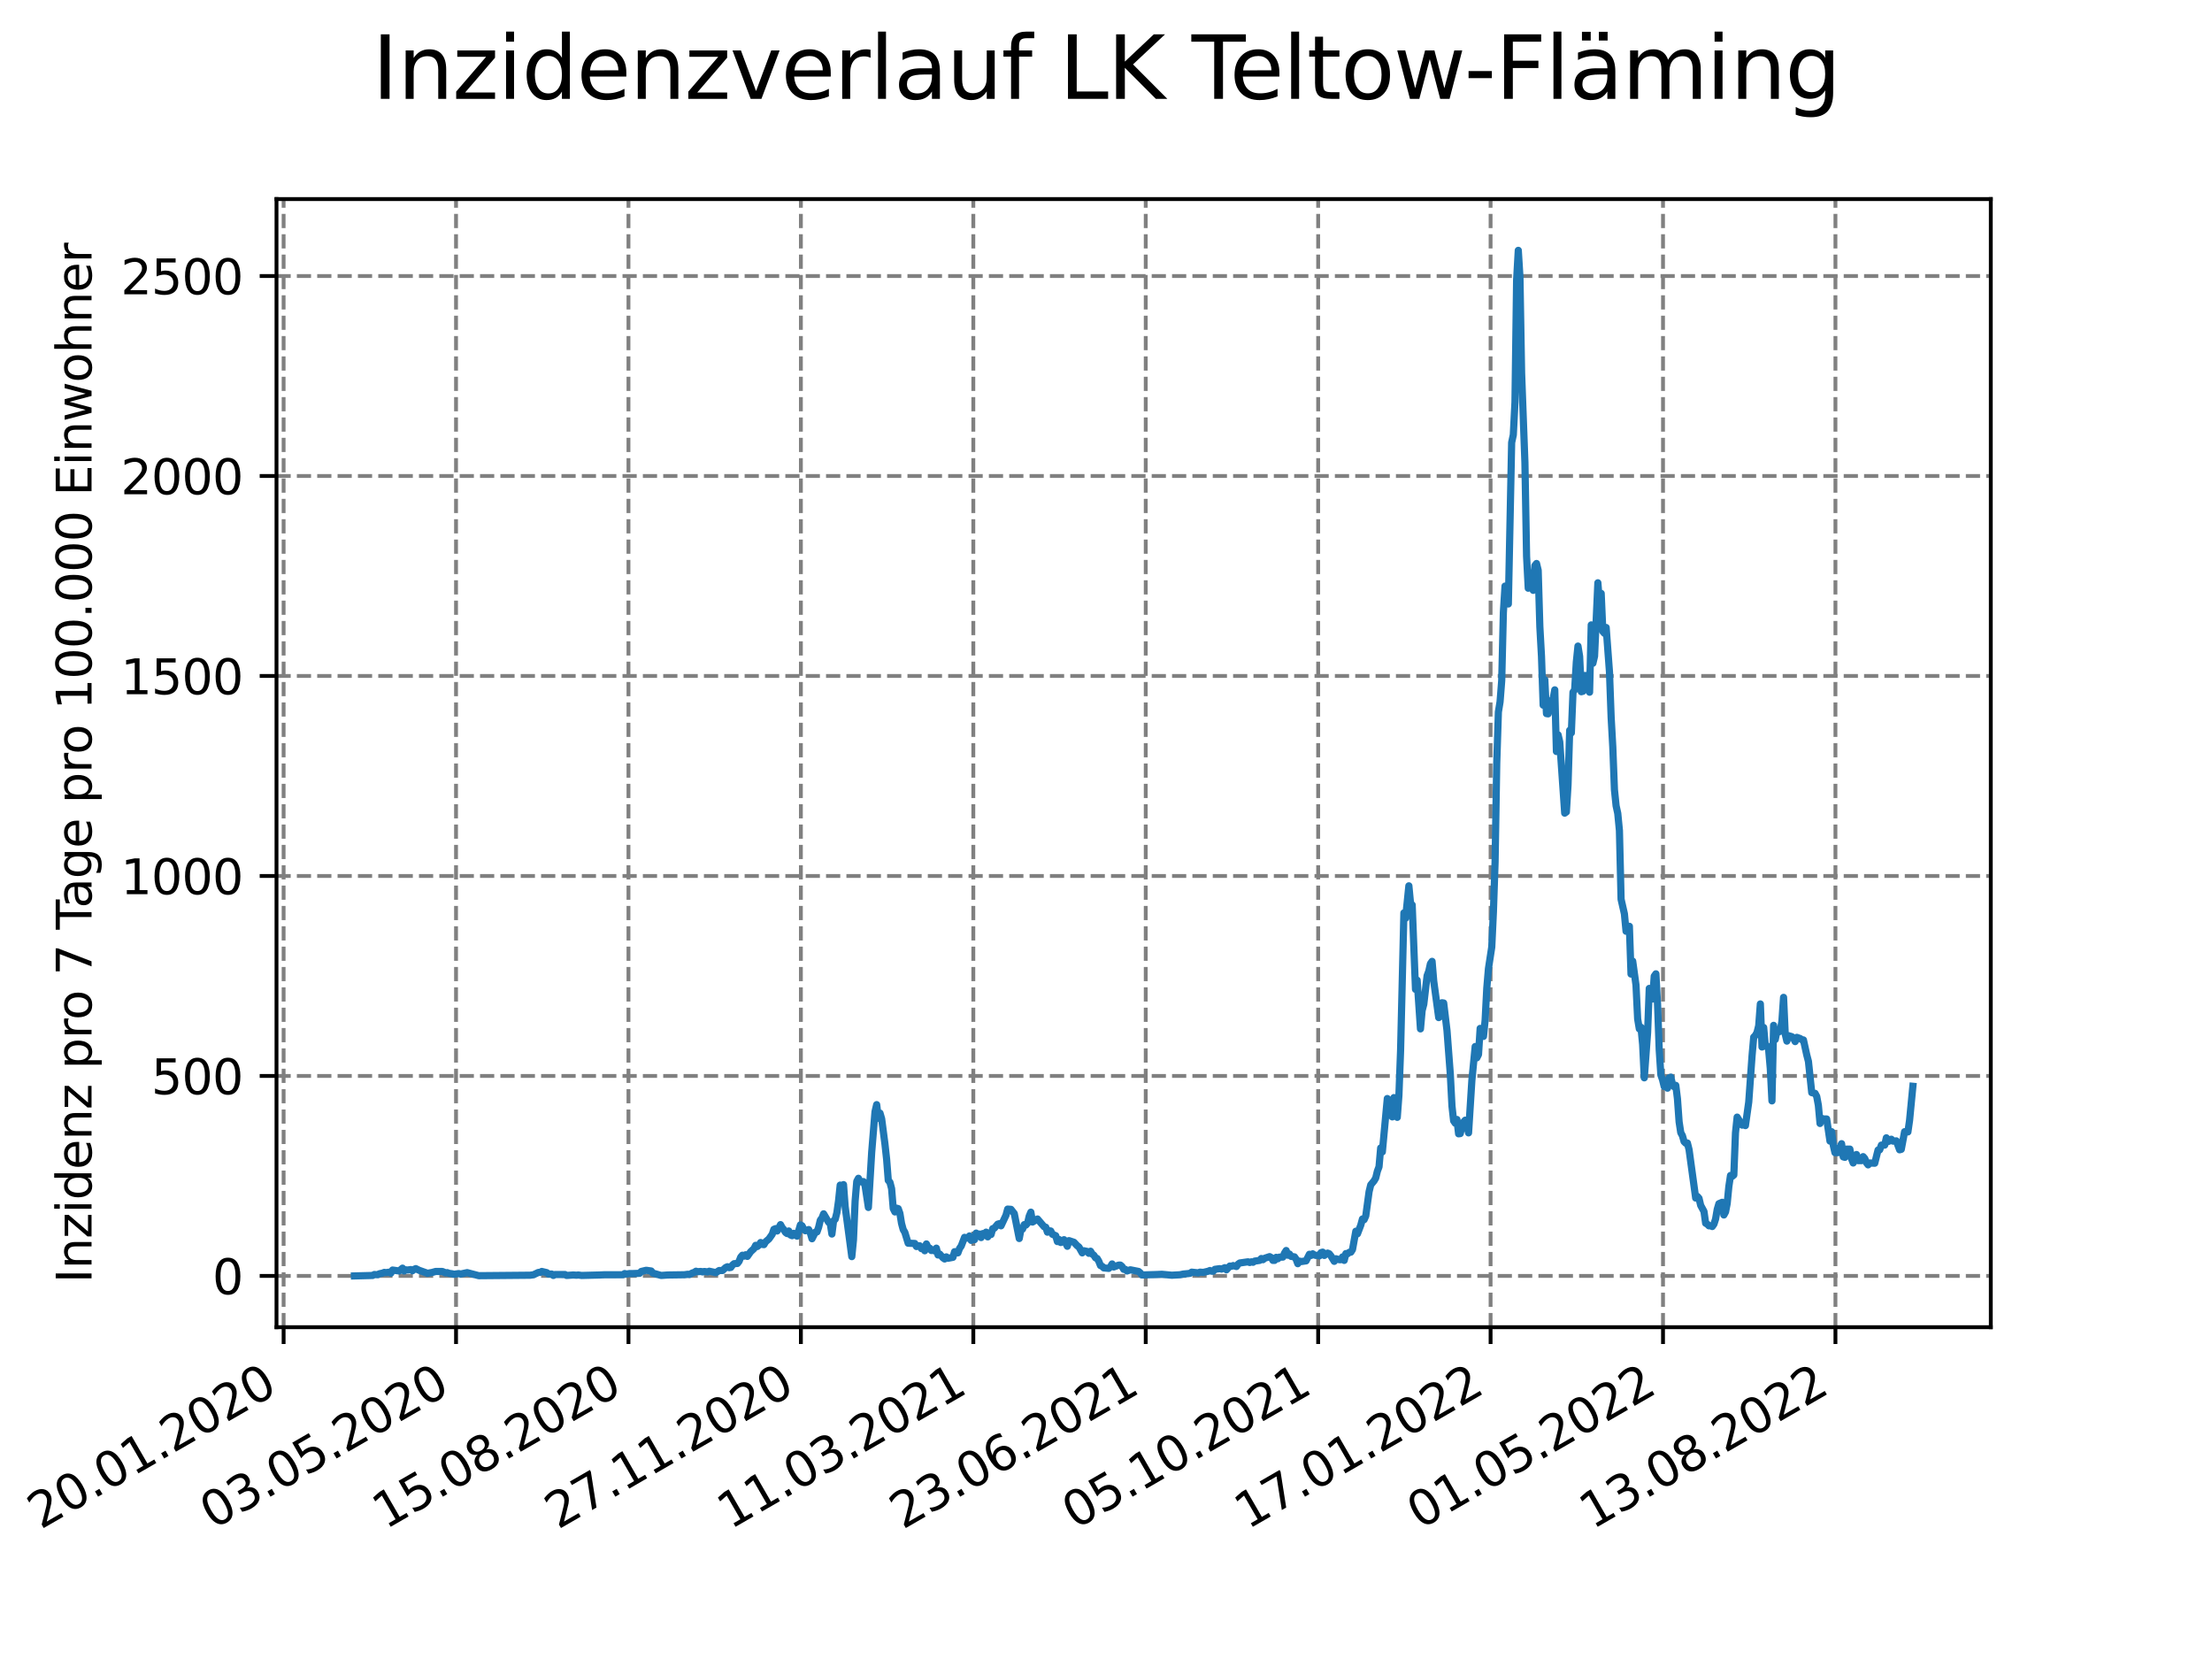 <?xml version="1.0" encoding="utf-8" standalone="no"?>
<!DOCTYPE svg PUBLIC "-//W3C//DTD SVG 1.1//EN"
  "http://www.w3.org/Graphics/SVG/1.1/DTD/svg11.dtd">
<svg xmlns:xlink="http://www.w3.org/1999/xlink" width="460.8pt" height="345.6pt" viewBox="0 0 460.8 345.6" xmlns="http://www.w3.org/2000/svg" version="1.1">
 <defs>
  <style type="text/css">*{stroke-linejoin: round; stroke-linecap: butt}</style>
 </defs>
 <g id="figure_1">
  <g id="patch_1">
   <path d="M 0 345.6 
L 460.8 345.6 
L 460.8 0 
L 0 0 
z
" style="fill: #ffffff"/>
  </g>
  <g id="axes_1">
   <g id="patch_2">
    <path d="M 57.6 276.48 
L 414.72 276.48 
L 414.72 41.472 
L 57.6 41.472 
z
" style="fill: #ffffff"/>
   </g>
   <g id="matplotlib.axis_1">
    <g id="xtick_1">
     <g id="line2d_1">
      <path d="M 59.082 276.48 
L 59.082 41.472 
" clip-path="url(#pf2ea7ae132)" style="fill: none; stroke-dasharray: 2.96,1.28; stroke-dashoffset: 0; stroke: #808080; stroke-width: 0.8"/>
     </g>
     <g id="line2d_2">
      <defs>
       <path id="m2975faef76" d="M 0 0 
L 0 3.5 
" style="stroke: #000000; stroke-width: 0.8"/>
      </defs>
      <g>
       <use xlink:href="#m2975faef76" x="59.082" y="276.48" style="stroke: #000000; stroke-width: 0.8"/>
      </g>
     </g>
     <g id="text_1">
      <!-- 20.01.2020 -->
      <g transform="translate(8.457 318.689) rotate(-30) scale(0.1 -0.1)">
       <defs>
        <path id="DejaVuSans-32" d="M 1228 531 
L 3431 531 
L 3431 0 
L 469 0 
L 469 531 
Q 828 903 1448 1529 
Q 2069 2156 2228 2338 
Q 2531 2678 2651 2914 
Q 2772 3150 2772 3378 
Q 2772 3750 2511 3984 
Q 2250 4219 1831 4219 
Q 1534 4219 1204 4116 
Q 875 4013 500 3803 
L 500 4441 
Q 881 4594 1212 4672 
Q 1544 4750 1819 4750 
Q 2544 4750 2975 4387 
Q 3406 4025 3406 3419 
Q 3406 3131 3298 2873 
Q 3191 2616 2906 2266 
Q 2828 2175 2409 1742 
Q 1991 1309 1228 531 
z
" transform="scale(0.016)"/>
        <path id="DejaVuSans-30" d="M 2034 4250 
Q 1547 4250 1301 3770 
Q 1056 3291 1056 2328 
Q 1056 1369 1301 889 
Q 1547 409 2034 409 
Q 2525 409 2770 889 
Q 3016 1369 3016 2328 
Q 3016 3291 2770 3770 
Q 2525 4250 2034 4250 
z
M 2034 4750 
Q 2819 4750 3233 4129 
Q 3647 3509 3647 2328 
Q 3647 1150 3233 529 
Q 2819 -91 2034 -91 
Q 1250 -91 836 529 
Q 422 1150 422 2328 
Q 422 3509 836 4129 
Q 1250 4750 2034 4750 
z
" transform="scale(0.016)"/>
        <path id="DejaVuSans-2e" d="M 684 794 
L 1344 794 
L 1344 0 
L 684 0 
L 684 794 
z
" transform="scale(0.016)"/>
        <path id="DejaVuSans-31" d="M 794 531 
L 1825 531 
L 1825 4091 
L 703 3866 
L 703 4441 
L 1819 4666 
L 2450 4666 
L 2450 531 
L 3481 531 
L 3481 0 
L 794 0 
L 794 531 
z
" transform="scale(0.016)"/>
       </defs>
       <use xlink:href="#DejaVuSans-32"/>
       <use xlink:href="#DejaVuSans-30" x="63.623"/>
       <use xlink:href="#DejaVuSans-2e" x="127.246"/>
       <use xlink:href="#DejaVuSans-30" x="159.033"/>
       <use xlink:href="#DejaVuSans-31" x="222.656"/>
       <use xlink:href="#DejaVuSans-2e" x="286.279"/>
       <use xlink:href="#DejaVuSans-32" x="318.066"/>
       <use xlink:href="#DejaVuSans-30" x="381.689"/>
       <use xlink:href="#DejaVuSans-32" x="445.312"/>
       <use xlink:href="#DejaVuSans-30" x="508.936"/>
      </g>
     </g>
    </g>
    <g id="xtick_2">
     <g id="line2d_3">
      <path d="M 95.001 276.48 
L 95.001 41.472 
" clip-path="url(#pf2ea7ae132)" style="fill: none; stroke-dasharray: 2.96,1.28; stroke-dashoffset: 0; stroke: #808080; stroke-width: 0.8"/>
     </g>
     <g id="line2d_4">
      <g>
       <use xlink:href="#m2975faef76" x="95.001" y="276.48" style="stroke: #000000; stroke-width: 0.8"/>
      </g>
     </g>
     <g id="text_2">
      <!-- 03.05.2020 -->
      <g transform="translate(44.376 318.689) rotate(-30) scale(0.1 -0.1)">
       <defs>
        <path id="DejaVuSans-33" d="M 2597 2516 
Q 3050 2419 3304 2112 
Q 3559 1806 3559 1356 
Q 3559 666 3084 287 
Q 2609 -91 1734 -91 
Q 1441 -91 1130 -33 
Q 819 25 488 141 
L 488 750 
Q 750 597 1062 519 
Q 1375 441 1716 441 
Q 2309 441 2620 675 
Q 2931 909 2931 1356 
Q 2931 1769 2642 2001 
Q 2353 2234 1838 2234 
L 1294 2234 
L 1294 2753 
L 1863 2753 
Q 2328 2753 2575 2939 
Q 2822 3125 2822 3475 
Q 2822 3834 2567 4026 
Q 2313 4219 1838 4219 
Q 1578 4219 1281 4162 
Q 984 4106 628 3988 
L 628 4550 
Q 988 4650 1302 4700 
Q 1616 4750 1894 4750 
Q 2613 4750 3031 4423 
Q 3450 4097 3450 3541 
Q 3450 3153 3228 2886 
Q 3006 2619 2597 2516 
z
" transform="scale(0.016)"/>
        <path id="DejaVuSans-35" d="M 691 4666 
L 3169 4666 
L 3169 4134 
L 1269 4134 
L 1269 2991 
Q 1406 3038 1543 3061 
Q 1681 3084 1819 3084 
Q 2600 3084 3056 2656 
Q 3513 2228 3513 1497 
Q 3513 744 3044 326 
Q 2575 -91 1722 -91 
Q 1428 -91 1123 -41 
Q 819 9 494 109 
L 494 744 
Q 775 591 1075 516 
Q 1375 441 1709 441 
Q 2250 441 2565 725 
Q 2881 1009 2881 1497 
Q 2881 1984 2565 2268 
Q 2250 2553 1709 2553 
Q 1456 2553 1204 2497 
Q 953 2441 691 2322 
L 691 4666 
z
" transform="scale(0.016)"/>
       </defs>
       <use xlink:href="#DejaVuSans-30"/>
       <use xlink:href="#DejaVuSans-33" x="63.623"/>
       <use xlink:href="#DejaVuSans-2e" x="127.246"/>
       <use xlink:href="#DejaVuSans-30" x="159.033"/>
       <use xlink:href="#DejaVuSans-35" x="222.656"/>
       <use xlink:href="#DejaVuSans-2e" x="286.279"/>
       <use xlink:href="#DejaVuSans-32" x="318.066"/>
       <use xlink:href="#DejaVuSans-30" x="381.689"/>
       <use xlink:href="#DejaVuSans-32" x="445.312"/>
       <use xlink:href="#DejaVuSans-30" x="508.936"/>
      </g>
     </g>
    </g>
    <g id="xtick_3">
     <g id="line2d_5">
      <path d="M 130.921 276.48 
L 130.921 41.472 
" clip-path="url(#pf2ea7ae132)" style="fill: none; stroke-dasharray: 2.96,1.28; stroke-dashoffset: 0; stroke: #808080; stroke-width: 0.8"/>
     </g>
     <g id="line2d_6">
      <g>
       <use xlink:href="#m2975faef76" x="130.921" y="276.48" style="stroke: #000000; stroke-width: 0.8"/>
      </g>
     </g>
     <g id="text_3">
      <!-- 15.08.2020 -->
      <g transform="translate(80.295 318.689) rotate(-30) scale(0.1 -0.1)">
       <defs>
        <path id="DejaVuSans-38" d="M 2034 2216 
Q 1584 2216 1326 1975 
Q 1069 1734 1069 1313 
Q 1069 891 1326 650 
Q 1584 409 2034 409 
Q 2484 409 2743 651 
Q 3003 894 3003 1313 
Q 3003 1734 2745 1975 
Q 2488 2216 2034 2216 
z
M 1403 2484 
Q 997 2584 770 2862 
Q 544 3141 544 3541 
Q 544 4100 942 4425 
Q 1341 4750 2034 4750 
Q 2731 4750 3128 4425 
Q 3525 4100 3525 3541 
Q 3525 3141 3298 2862 
Q 3072 2584 2669 2484 
Q 3125 2378 3379 2068 
Q 3634 1759 3634 1313 
Q 3634 634 3220 271 
Q 2806 -91 2034 -91 
Q 1263 -91 848 271 
Q 434 634 434 1313 
Q 434 1759 690 2068 
Q 947 2378 1403 2484 
z
M 1172 3481 
Q 1172 3119 1398 2916 
Q 1625 2713 2034 2713 
Q 2441 2713 2670 2916 
Q 2900 3119 2900 3481 
Q 2900 3844 2670 4047 
Q 2441 4250 2034 4250 
Q 1625 4250 1398 4047 
Q 1172 3844 1172 3481 
z
" transform="scale(0.016)"/>
       </defs>
       <use xlink:href="#DejaVuSans-31"/>
       <use xlink:href="#DejaVuSans-35" x="63.623"/>
       <use xlink:href="#DejaVuSans-2e" x="127.246"/>
       <use xlink:href="#DejaVuSans-30" x="159.033"/>
       <use xlink:href="#DejaVuSans-38" x="222.656"/>
       <use xlink:href="#DejaVuSans-2e" x="286.279"/>
       <use xlink:href="#DejaVuSans-32" x="318.066"/>
       <use xlink:href="#DejaVuSans-30" x="381.689"/>
       <use xlink:href="#DejaVuSans-32" x="445.312"/>
       <use xlink:href="#DejaVuSans-30" x="508.936"/>
      </g>
     </g>
    </g>
    <g id="xtick_4">
     <g id="line2d_7">
      <path d="M 166.84 276.48 
L 166.84 41.472 
" clip-path="url(#pf2ea7ae132)" style="fill: none; stroke-dasharray: 2.96,1.28; stroke-dashoffset: 0; stroke: #808080; stroke-width: 0.8"/>
     </g>
     <g id="line2d_8">
      <g>
       <use xlink:href="#m2975faef76" x="166.84" y="276.48" style="stroke: #000000; stroke-width: 0.8"/>
      </g>
     </g>
     <g id="text_4">
      <!-- 27.11.2020 -->
      <g transform="translate(116.215 318.689) rotate(-30) scale(0.1 -0.1)">
       <defs>
        <path id="DejaVuSans-37" d="M 525 4666 
L 3525 4666 
L 3525 4397 
L 1831 0 
L 1172 0 
L 2766 4134 
L 525 4134 
L 525 4666 
z
" transform="scale(0.016)"/>
       </defs>
       <use xlink:href="#DejaVuSans-32"/>
       <use xlink:href="#DejaVuSans-37" x="63.623"/>
       <use xlink:href="#DejaVuSans-2e" x="127.246"/>
       <use xlink:href="#DejaVuSans-31" x="159.033"/>
       <use xlink:href="#DejaVuSans-31" x="222.656"/>
       <use xlink:href="#DejaVuSans-2e" x="286.279"/>
       <use xlink:href="#DejaVuSans-32" x="318.066"/>
       <use xlink:href="#DejaVuSans-30" x="381.689"/>
       <use xlink:href="#DejaVuSans-32" x="445.312"/>
       <use xlink:href="#DejaVuSans-30" x="508.936"/>
      </g>
     </g>
    </g>
    <g id="xtick_5">
     <g id="line2d_9">
      <path d="M 202.759 276.48 
L 202.759 41.472 
" clip-path="url(#pf2ea7ae132)" style="fill: none; stroke-dasharray: 2.96,1.28; stroke-dashoffset: 0; stroke: #808080; stroke-width: 0.8"/>
     </g>
     <g id="line2d_10">
      <g>
       <use xlink:href="#m2975faef76" x="202.759" y="276.48" style="stroke: #000000; stroke-width: 0.8"/>
      </g>
     </g>
     <g id="text_5">
      <!-- 11.03.2021 -->
      <g transform="translate(152.134 318.689) rotate(-30) scale(0.1 -0.1)">
       <use xlink:href="#DejaVuSans-31"/>
       <use xlink:href="#DejaVuSans-31" x="63.623"/>
       <use xlink:href="#DejaVuSans-2e" x="127.246"/>
       <use xlink:href="#DejaVuSans-30" x="159.033"/>
       <use xlink:href="#DejaVuSans-33" x="222.656"/>
       <use xlink:href="#DejaVuSans-2e" x="286.279"/>
       <use xlink:href="#DejaVuSans-32" x="318.066"/>
       <use xlink:href="#DejaVuSans-30" x="381.689"/>
       <use xlink:href="#DejaVuSans-32" x="445.312"/>
       <use xlink:href="#DejaVuSans-31" x="508.936"/>
      </g>
     </g>
    </g>
    <g id="xtick_6">
     <g id="line2d_11">
      <path d="M 238.678 276.48 
L 238.678 41.472 
" clip-path="url(#pf2ea7ae132)" style="fill: none; stroke-dasharray: 2.96,1.28; stroke-dashoffset: 0; stroke: #808080; stroke-width: 0.8"/>
     </g>
     <g id="line2d_12">
      <g>
       <use xlink:href="#m2975faef76" x="238.678" y="276.48" style="stroke: #000000; stroke-width: 0.8"/>
      </g>
     </g>
     <g id="text_6">
      <!-- 23.06.2021 -->
      <g transform="translate(188.053 318.689) rotate(-30) scale(0.1 -0.1)">
       <defs>
        <path id="DejaVuSans-36" d="M 2113 2584 
Q 1688 2584 1439 2293 
Q 1191 2003 1191 1497 
Q 1191 994 1439 701 
Q 1688 409 2113 409 
Q 2538 409 2786 701 
Q 3034 994 3034 1497 
Q 3034 2003 2786 2293 
Q 2538 2584 2113 2584 
z
M 3366 4563 
L 3366 3988 
Q 3128 4100 2886 4159 
Q 2644 4219 2406 4219 
Q 1781 4219 1451 3797 
Q 1122 3375 1075 2522 
Q 1259 2794 1537 2939 
Q 1816 3084 2150 3084 
Q 2853 3084 3261 2657 
Q 3669 2231 3669 1497 
Q 3669 778 3244 343 
Q 2819 -91 2113 -91 
Q 1303 -91 875 529 
Q 447 1150 447 2328 
Q 447 3434 972 4092 
Q 1497 4750 2381 4750 
Q 2619 4750 2861 4703 
Q 3103 4656 3366 4563 
z
" transform="scale(0.016)"/>
       </defs>
       <use xlink:href="#DejaVuSans-32"/>
       <use xlink:href="#DejaVuSans-33" x="63.623"/>
       <use xlink:href="#DejaVuSans-2e" x="127.246"/>
       <use xlink:href="#DejaVuSans-30" x="159.033"/>
       <use xlink:href="#DejaVuSans-36" x="222.656"/>
       <use xlink:href="#DejaVuSans-2e" x="286.279"/>
       <use xlink:href="#DejaVuSans-32" x="318.066"/>
       <use xlink:href="#DejaVuSans-30" x="381.689"/>
       <use xlink:href="#DejaVuSans-32" x="445.312"/>
       <use xlink:href="#DejaVuSans-31" x="508.936"/>
      </g>
     </g>
    </g>
    <g id="xtick_7">
     <g id="line2d_13">
      <path d="M 274.598 276.48 
L 274.598 41.472 
" clip-path="url(#pf2ea7ae132)" style="fill: none; stroke-dasharray: 2.96,1.28; stroke-dashoffset: 0; stroke: #808080; stroke-width: 0.8"/>
     </g>
     <g id="line2d_14">
      <g>
       <use xlink:href="#m2975faef76" x="274.598" y="276.48" style="stroke: #000000; stroke-width: 0.8"/>
      </g>
     </g>
     <g id="text_7">
      <!-- 05.10.2021 -->
      <g transform="translate(223.972 318.689) rotate(-30) scale(0.1 -0.1)">
       <use xlink:href="#DejaVuSans-30"/>
       <use xlink:href="#DejaVuSans-35" x="63.623"/>
       <use xlink:href="#DejaVuSans-2e" x="127.246"/>
       <use xlink:href="#DejaVuSans-31" x="159.033"/>
       <use xlink:href="#DejaVuSans-30" x="222.656"/>
       <use xlink:href="#DejaVuSans-2e" x="286.279"/>
       <use xlink:href="#DejaVuSans-32" x="318.066"/>
       <use xlink:href="#DejaVuSans-30" x="381.689"/>
       <use xlink:href="#DejaVuSans-32" x="445.312"/>
       <use xlink:href="#DejaVuSans-31" x="508.936"/>
      </g>
     </g>
    </g>
    <g id="xtick_8">
     <g id="line2d_15">
      <path d="M 310.517 276.48 
L 310.517 41.472 
" clip-path="url(#pf2ea7ae132)" style="fill: none; stroke-dasharray: 2.96,1.28; stroke-dashoffset: 0; stroke: #808080; stroke-width: 0.8"/>
     </g>
     <g id="line2d_16">
      <g>
       <use xlink:href="#m2975faef76" x="310.517" y="276.48" style="stroke: #000000; stroke-width: 0.8"/>
      </g>
     </g>
     <g id="text_8">
      <!-- 17.01.2022 -->
      <g transform="translate(259.892 318.689) rotate(-30) scale(0.1 -0.1)">
       <use xlink:href="#DejaVuSans-31"/>
       <use xlink:href="#DejaVuSans-37" x="63.623"/>
       <use xlink:href="#DejaVuSans-2e" x="127.246"/>
       <use xlink:href="#DejaVuSans-30" x="159.033"/>
       <use xlink:href="#DejaVuSans-31" x="222.656"/>
       <use xlink:href="#DejaVuSans-2e" x="286.279"/>
       <use xlink:href="#DejaVuSans-32" x="318.066"/>
       <use xlink:href="#DejaVuSans-30" x="381.689"/>
       <use xlink:href="#DejaVuSans-32" x="445.312"/>
       <use xlink:href="#DejaVuSans-32" x="508.936"/>
      </g>
     </g>
    </g>
    <g id="xtick_9">
     <g id="line2d_17">
      <path d="M 346.436 276.48 
L 346.436 41.472 
" clip-path="url(#pf2ea7ae132)" style="fill: none; stroke-dasharray: 2.96,1.28; stroke-dashoffset: 0; stroke: #808080; stroke-width: 0.8"/>
     </g>
     <g id="line2d_18">
      <g>
       <use xlink:href="#m2975faef76" x="346.436" y="276.48" style="stroke: #000000; stroke-width: 0.8"/>
      </g>
     </g>
     <g id="text_9">
      <!-- 01.05.2022 -->
      <g transform="translate(295.811 318.689) rotate(-30) scale(0.1 -0.1)">
       <use xlink:href="#DejaVuSans-30"/>
       <use xlink:href="#DejaVuSans-31" x="63.623"/>
       <use xlink:href="#DejaVuSans-2e" x="127.246"/>
       <use xlink:href="#DejaVuSans-30" x="159.033"/>
       <use xlink:href="#DejaVuSans-35" x="222.656"/>
       <use xlink:href="#DejaVuSans-2e" x="286.279"/>
       <use xlink:href="#DejaVuSans-32" x="318.066"/>
       <use xlink:href="#DejaVuSans-30" x="381.689"/>
       <use xlink:href="#DejaVuSans-32" x="445.312"/>
       <use xlink:href="#DejaVuSans-32" x="508.936"/>
      </g>
     </g>
    </g>
    <g id="xtick_10">
     <g id="line2d_19">
      <path d="M 382.355 276.48 
L 382.355 41.472 
" clip-path="url(#pf2ea7ae132)" style="fill: none; stroke-dasharray: 2.96,1.28; stroke-dashoffset: 0; stroke: #808080; stroke-width: 0.8"/>
     </g>
     <g id="line2d_20">
      <g>
       <use xlink:href="#m2975faef76" x="382.355" y="276.48" style="stroke: #000000; stroke-width: 0.8"/>
      </g>
     </g>
     <g id="text_10">
      <!-- 13.08.2022 -->
      <g transform="translate(331.73 318.689) rotate(-30) scale(0.1 -0.1)">
       <use xlink:href="#DejaVuSans-31"/>
       <use xlink:href="#DejaVuSans-33" x="63.623"/>
       <use xlink:href="#DejaVuSans-2e" x="127.246"/>
       <use xlink:href="#DejaVuSans-30" x="159.033"/>
       <use xlink:href="#DejaVuSans-38" x="222.656"/>
       <use xlink:href="#DejaVuSans-2e" x="286.279"/>
       <use xlink:href="#DejaVuSans-32" x="318.066"/>
       <use xlink:href="#DejaVuSans-30" x="381.689"/>
       <use xlink:href="#DejaVuSans-32" x="445.312"/>
       <use xlink:href="#DejaVuSans-32" x="508.936"/>
      </g>
     </g>
    </g>
   </g>
   <g id="matplotlib.axis_2">
    <g id="ytick_1">
     <g id="line2d_21">
      <path d="M 57.6 265.798 
L 414.72 265.798 
" clip-path="url(#pf2ea7ae132)" style="fill: none; stroke-dasharray: 2.96,1.28; stroke-dashoffset: 0; stroke: #808080; stroke-width: 0.8"/>
     </g>
     <g id="line2d_22">
      <defs>
       <path id="mde3969f0e0" d="M 0 0 
L -3.5 0 
" style="stroke: #000000; stroke-width: 0.8"/>
      </defs>
      <g>
       <use xlink:href="#mde3969f0e0" x="57.6" y="265.798" style="stroke: #000000; stroke-width: 0.8"/>
      </g>
     </g>
     <g id="text_11">
      <!-- 0 -->
      <g transform="translate(44.237 269.597) scale(0.1 -0.1)">
       <use xlink:href="#DejaVuSans-30"/>
      </g>
     </g>
    </g>
    <g id="ytick_2">
     <g id="line2d_23">
      <path d="M 57.6 224.138 
L 414.72 224.138 
" clip-path="url(#pf2ea7ae132)" style="fill: none; stroke-dasharray: 2.96,1.28; stroke-dashoffset: 0; stroke: #808080; stroke-width: 0.8"/>
     </g>
     <g id="line2d_24">
      <g>
       <use xlink:href="#mde3969f0e0" x="57.6" y="224.138" style="stroke: #000000; stroke-width: 0.8"/>
      </g>
     </g>
     <g id="text_12">
      <!-- 500 -->
      <g transform="translate(31.512 227.938) scale(0.1 -0.1)">
       <use xlink:href="#DejaVuSans-35"/>
       <use xlink:href="#DejaVuSans-30" x="63.623"/>
       <use xlink:href="#DejaVuSans-30" x="127.246"/>
      </g>
     </g>
    </g>
    <g id="ytick_3">
     <g id="line2d_25">
      <path d="M 57.6 182.479 
L 414.72 182.479 
" clip-path="url(#pf2ea7ae132)" style="fill: none; stroke-dasharray: 2.96,1.28; stroke-dashoffset: 0; stroke: #808080; stroke-width: 0.8"/>
     </g>
     <g id="line2d_26">
      <g>
       <use xlink:href="#mde3969f0e0" x="57.6" y="182.479" style="stroke: #000000; stroke-width: 0.8"/>
      </g>
     </g>
     <g id="text_13">
      <!-- 1000 -->
      <g transform="translate(25.15 186.278) scale(0.1 -0.1)">
       <use xlink:href="#DejaVuSans-31"/>
       <use xlink:href="#DejaVuSans-30" x="63.623"/>
       <use xlink:href="#DejaVuSans-30" x="127.246"/>
       <use xlink:href="#DejaVuSans-30" x="190.869"/>
      </g>
     </g>
    </g>
    <g id="ytick_4">
     <g id="line2d_27">
      <path d="M 57.6 140.819 
L 414.72 140.819 
" clip-path="url(#pf2ea7ae132)" style="fill: none; stroke-dasharray: 2.96,1.28; stroke-dashoffset: 0; stroke: #808080; stroke-width: 0.8"/>
     </g>
     <g id="line2d_28">
      <g>
       <use xlink:href="#mde3969f0e0" x="57.6" y="140.819" style="stroke: #000000; stroke-width: 0.8"/>
      </g>
     </g>
     <g id="text_14">
      <!-- 1500 -->
      <g transform="translate(25.15 144.618) scale(0.1 -0.1)">
       <use xlink:href="#DejaVuSans-31"/>
       <use xlink:href="#DejaVuSans-35" x="63.623"/>
       <use xlink:href="#DejaVuSans-30" x="127.246"/>
       <use xlink:href="#DejaVuSans-30" x="190.869"/>
      </g>
     </g>
    </g>
    <g id="ytick_5">
     <g id="line2d_29">
      <path d="M 57.6 99.16 
L 414.72 99.16 
" clip-path="url(#pf2ea7ae132)" style="fill: none; stroke-dasharray: 2.96,1.28; stroke-dashoffset: 0; stroke: #808080; stroke-width: 0.8"/>
     </g>
     <g id="line2d_30">
      <g>
       <use xlink:href="#mde3969f0e0" x="57.6" y="99.16" style="stroke: #000000; stroke-width: 0.8"/>
      </g>
     </g>
     <g id="text_15">
      <!-- 2000 -->
      <g transform="translate(25.15 102.959) scale(0.1 -0.1)">
       <use xlink:href="#DejaVuSans-32"/>
       <use xlink:href="#DejaVuSans-30" x="63.623"/>
       <use xlink:href="#DejaVuSans-30" x="127.246"/>
       <use xlink:href="#DejaVuSans-30" x="190.869"/>
      </g>
     </g>
    </g>
    <g id="ytick_6">
     <g id="line2d_31">
      <path d="M 57.6 57.5 
L 414.72 57.5 
" clip-path="url(#pf2ea7ae132)" style="fill: none; stroke-dasharray: 2.96,1.28; stroke-dashoffset: 0; stroke: #808080; stroke-width: 0.8"/>
     </g>
     <g id="line2d_32">
      <g>
       <use xlink:href="#mde3969f0e0" x="57.6" y="57.5" style="stroke: #000000; stroke-width: 0.8"/>
      </g>
     </g>
     <g id="text_16">
      <!-- 2500 -->
      <g transform="translate(25.15 61.299) scale(0.1 -0.1)">
       <use xlink:href="#DejaVuSans-32"/>
       <use xlink:href="#DejaVuSans-35" x="63.623"/>
       <use xlink:href="#DejaVuSans-30" x="127.246"/>
       <use xlink:href="#DejaVuSans-30" x="190.869"/>
      </g>
     </g>
    </g>
    <g id="text_17">
     <!-- Inzidenz pro 7 Tage pro 100.000 Einwohner -->
     <g transform="translate(19.07 267.301) rotate(-90) scale(0.1 -0.1)">
      <defs>
       <path id="DejaVuSans-49" d="M 628 4666 
L 1259 4666 
L 1259 0 
L 628 0 
L 628 4666 
z
" transform="scale(0.016)"/>
       <path id="DejaVuSans-6e" d="M 3513 2113 
L 3513 0 
L 2938 0 
L 2938 2094 
Q 2938 2591 2744 2837 
Q 2550 3084 2163 3084 
Q 1697 3084 1428 2787 
Q 1159 2491 1159 1978 
L 1159 0 
L 581 0 
L 581 3500 
L 1159 3500 
L 1159 2956 
Q 1366 3272 1645 3428 
Q 1925 3584 2291 3584 
Q 2894 3584 3203 3211 
Q 3513 2838 3513 2113 
z
" transform="scale(0.016)"/>
       <path id="DejaVuSans-7a" d="M 353 3500 
L 3084 3500 
L 3084 2975 
L 922 459 
L 3084 459 
L 3084 0 
L 275 0 
L 275 525 
L 2438 3041 
L 353 3041 
L 353 3500 
z
" transform="scale(0.016)"/>
       <path id="DejaVuSans-69" d="M 603 3500 
L 1178 3500 
L 1178 0 
L 603 0 
L 603 3500 
z
M 603 4863 
L 1178 4863 
L 1178 4134 
L 603 4134 
L 603 4863 
z
" transform="scale(0.016)"/>
       <path id="DejaVuSans-64" d="M 2906 2969 
L 2906 4863 
L 3481 4863 
L 3481 0 
L 2906 0 
L 2906 525 
Q 2725 213 2448 61 
Q 2172 -91 1784 -91 
Q 1150 -91 751 415 
Q 353 922 353 1747 
Q 353 2572 751 3078 
Q 1150 3584 1784 3584 
Q 2172 3584 2448 3432 
Q 2725 3281 2906 2969 
z
M 947 1747 
Q 947 1113 1208 752 
Q 1469 391 1925 391 
Q 2381 391 2643 752 
Q 2906 1113 2906 1747 
Q 2906 2381 2643 2742 
Q 2381 3103 1925 3103 
Q 1469 3103 1208 2742 
Q 947 2381 947 1747 
z
" transform="scale(0.016)"/>
       <path id="DejaVuSans-65" d="M 3597 1894 
L 3597 1613 
L 953 1613 
Q 991 1019 1311 708 
Q 1631 397 2203 397 
Q 2534 397 2845 478 
Q 3156 559 3463 722 
L 3463 178 
Q 3153 47 2828 -22 
Q 2503 -91 2169 -91 
Q 1331 -91 842 396 
Q 353 884 353 1716 
Q 353 2575 817 3079 
Q 1281 3584 2069 3584 
Q 2775 3584 3186 3129 
Q 3597 2675 3597 1894 
z
M 3022 2063 
Q 3016 2534 2758 2815 
Q 2500 3097 2075 3097 
Q 1594 3097 1305 2825 
Q 1016 2553 972 2059 
L 3022 2063 
z
" transform="scale(0.016)"/>
       <path id="DejaVuSans-20" transform="scale(0.016)"/>
       <path id="DejaVuSans-70" d="M 1159 525 
L 1159 -1331 
L 581 -1331 
L 581 3500 
L 1159 3500 
L 1159 2969 
Q 1341 3281 1617 3432 
Q 1894 3584 2278 3584 
Q 2916 3584 3314 3078 
Q 3713 2572 3713 1747 
Q 3713 922 3314 415 
Q 2916 -91 2278 -91 
Q 1894 -91 1617 61 
Q 1341 213 1159 525 
z
M 3116 1747 
Q 3116 2381 2855 2742 
Q 2594 3103 2138 3103 
Q 1681 3103 1420 2742 
Q 1159 2381 1159 1747 
Q 1159 1113 1420 752 
Q 1681 391 2138 391 
Q 2594 391 2855 752 
Q 3116 1113 3116 1747 
z
" transform="scale(0.016)"/>
       <path id="DejaVuSans-72" d="M 2631 2963 
Q 2534 3019 2420 3045 
Q 2306 3072 2169 3072 
Q 1681 3072 1420 2755 
Q 1159 2438 1159 1844 
L 1159 0 
L 581 0 
L 581 3500 
L 1159 3500 
L 1159 2956 
Q 1341 3275 1631 3429 
Q 1922 3584 2338 3584 
Q 2397 3584 2469 3576 
Q 2541 3569 2628 3553 
L 2631 2963 
z
" transform="scale(0.016)"/>
       <path id="DejaVuSans-6f" d="M 1959 3097 
Q 1497 3097 1228 2736 
Q 959 2375 959 1747 
Q 959 1119 1226 758 
Q 1494 397 1959 397 
Q 2419 397 2687 759 
Q 2956 1122 2956 1747 
Q 2956 2369 2687 2733 
Q 2419 3097 1959 3097 
z
M 1959 3584 
Q 2709 3584 3137 3096 
Q 3566 2609 3566 1747 
Q 3566 888 3137 398 
Q 2709 -91 1959 -91 
Q 1206 -91 779 398 
Q 353 888 353 1747 
Q 353 2609 779 3096 
Q 1206 3584 1959 3584 
z
" transform="scale(0.016)"/>
       <path id="DejaVuSans-54" d="M -19 4666 
L 3928 4666 
L 3928 4134 
L 2272 4134 
L 2272 0 
L 1638 0 
L 1638 4134 
L -19 4134 
L -19 4666 
z
" transform="scale(0.016)"/>
       <path id="DejaVuSans-61" d="M 2194 1759 
Q 1497 1759 1228 1600 
Q 959 1441 959 1056 
Q 959 750 1161 570 
Q 1363 391 1709 391 
Q 2188 391 2477 730 
Q 2766 1069 2766 1631 
L 2766 1759 
L 2194 1759 
z
M 3341 1997 
L 3341 0 
L 2766 0 
L 2766 531 
Q 2569 213 2275 61 
Q 1981 -91 1556 -91 
Q 1019 -91 701 211 
Q 384 513 384 1019 
Q 384 1609 779 1909 
Q 1175 2209 1959 2209 
L 2766 2209 
L 2766 2266 
Q 2766 2663 2505 2880 
Q 2244 3097 1772 3097 
Q 1472 3097 1187 3025 
Q 903 2953 641 2809 
L 641 3341 
Q 956 3463 1253 3523 
Q 1550 3584 1831 3584 
Q 2591 3584 2966 3190 
Q 3341 2797 3341 1997 
z
" transform="scale(0.016)"/>
       <path id="DejaVuSans-67" d="M 2906 1791 
Q 2906 2416 2648 2759 
Q 2391 3103 1925 3103 
Q 1463 3103 1205 2759 
Q 947 2416 947 1791 
Q 947 1169 1205 825 
Q 1463 481 1925 481 
Q 2391 481 2648 825 
Q 2906 1169 2906 1791 
z
M 3481 434 
Q 3481 -459 3084 -895 
Q 2688 -1331 1869 -1331 
Q 1566 -1331 1297 -1286 
Q 1028 -1241 775 -1147 
L 775 -588 
Q 1028 -725 1275 -790 
Q 1522 -856 1778 -856 
Q 2344 -856 2625 -561 
Q 2906 -266 2906 331 
L 2906 616 
Q 2728 306 2450 153 
Q 2172 0 1784 0 
Q 1141 0 747 490 
Q 353 981 353 1791 
Q 353 2603 747 3093 
Q 1141 3584 1784 3584 
Q 2172 3584 2450 3431 
Q 2728 3278 2906 2969 
L 2906 3500 
L 3481 3500 
L 3481 434 
z
" transform="scale(0.016)"/>
       <path id="DejaVuSans-45" d="M 628 4666 
L 3578 4666 
L 3578 4134 
L 1259 4134 
L 1259 2753 
L 3481 2753 
L 3481 2222 
L 1259 2222 
L 1259 531 
L 3634 531 
L 3634 0 
L 628 0 
L 628 4666 
z
" transform="scale(0.016)"/>
       <path id="DejaVuSans-77" d="M 269 3500 
L 844 3500 
L 1563 769 
L 2278 3500 
L 2956 3500 
L 3675 769 
L 4391 3500 
L 4966 3500 
L 4050 0 
L 3372 0 
L 2619 2869 
L 1863 0 
L 1184 0 
L 269 3500 
z
" transform="scale(0.016)"/>
       <path id="DejaVuSans-68" d="M 3513 2113 
L 3513 0 
L 2938 0 
L 2938 2094 
Q 2938 2591 2744 2837 
Q 2550 3084 2163 3084 
Q 1697 3084 1428 2787 
Q 1159 2491 1159 1978 
L 1159 0 
L 581 0 
L 581 4863 
L 1159 4863 
L 1159 2956 
Q 1366 3272 1645 3428 
Q 1925 3584 2291 3584 
Q 2894 3584 3203 3211 
Q 3513 2838 3513 2113 
z
" transform="scale(0.016)"/>
      </defs>
      <use xlink:href="#DejaVuSans-49"/>
      <use xlink:href="#DejaVuSans-6e" x="29.492"/>
      <use xlink:href="#DejaVuSans-7a" x="92.871"/>
      <use xlink:href="#DejaVuSans-69" x="145.361"/>
      <use xlink:href="#DejaVuSans-64" x="173.145"/>
      <use xlink:href="#DejaVuSans-65" x="236.621"/>
      <use xlink:href="#DejaVuSans-6e" x="298.145"/>
      <use xlink:href="#DejaVuSans-7a" x="361.523"/>
      <use xlink:href="#DejaVuSans-20" x="414.014"/>
      <use xlink:href="#DejaVuSans-70" x="445.801"/>
      <use xlink:href="#DejaVuSans-72" x="509.277"/>
      <use xlink:href="#DejaVuSans-6f" x="548.141"/>
      <use xlink:href="#DejaVuSans-20" x="609.322"/>
      <use xlink:href="#DejaVuSans-37" x="641.109"/>
      <use xlink:href="#DejaVuSans-20" x="704.732"/>
      <use xlink:href="#DejaVuSans-54" x="736.52"/>
      <use xlink:href="#DejaVuSans-61" x="781.104"/>
      <use xlink:href="#DejaVuSans-67" x="842.383"/>
      <use xlink:href="#DejaVuSans-65" x="905.859"/>
      <use xlink:href="#DejaVuSans-20" x="967.383"/>
      <use xlink:href="#DejaVuSans-70" x="999.17"/>
      <use xlink:href="#DejaVuSans-72" x="1062.646"/>
      <use xlink:href="#DejaVuSans-6f" x="1101.51"/>
      <use xlink:href="#DejaVuSans-20" x="1162.691"/>
      <use xlink:href="#DejaVuSans-31" x="1194.479"/>
      <use xlink:href="#DejaVuSans-30" x="1258.102"/>
      <use xlink:href="#DejaVuSans-30" x="1321.725"/>
      <use xlink:href="#DejaVuSans-2e" x="1385.348"/>
      <use xlink:href="#DejaVuSans-30" x="1417.135"/>
      <use xlink:href="#DejaVuSans-30" x="1480.758"/>
      <use xlink:href="#DejaVuSans-30" x="1544.381"/>
      <use xlink:href="#DejaVuSans-20" x="1608.004"/>
      <use xlink:href="#DejaVuSans-45" x="1639.791"/>
      <use xlink:href="#DejaVuSans-69" x="1702.975"/>
      <use xlink:href="#DejaVuSans-6e" x="1730.758"/>
      <use xlink:href="#DejaVuSans-77" x="1794.137"/>
      <use xlink:href="#DejaVuSans-6f" x="1875.924"/>
      <use xlink:href="#DejaVuSans-68" x="1937.105"/>
      <use xlink:href="#DejaVuSans-6e" x="2000.484"/>
      <use xlink:href="#DejaVuSans-65" x="2063.863"/>
      <use xlink:href="#DejaVuSans-72" x="2125.387"/>
     </g>
    </g>
   </g>
   <g id="line2d_33">
    <path d="M 73.833 265.798 
L 77.632 265.7 
L 77.977 265.504 
L 78.668 265.553 
L 79.013 265.357 
L 79.704 265.21 
L 80.05 265.063 
L 80.395 265.112 
L 81.086 265.014 
L 81.431 265.21 
L 81.776 264.573 
L 83.158 264.769 
L 83.849 264.18 
L 84.194 264.769 
L 84.539 264.524 
L 84.885 264.573 
L 85.576 264.474 
L 85.921 264.72 
L 86.266 264.425 
L 86.612 264.278 
L 87.302 264.622 
L 88.684 265.112 
L 89.029 265.259 
L 90.065 265.063 
L 90.756 264.867 
L 92.138 264.867 
L 92.828 265.161 
L 93.174 265.112 
L 93.519 265.259 
L 94.21 265.357 
L 94.555 265.455 
L 95.591 265.308 
L 95.937 265.406 
L 97.318 265.112 
L 99.736 265.749 
L 110.443 265.651 
L 111.133 265.553 
L 112.17 265.063 
L 112.515 265.063 
L 112.86 264.867 
L 113.896 265.112 
L 114.242 265.406 
L 114.933 265.406 
L 115.278 265.7 
L 115.623 265.504 
L 116.314 265.504 
L 117.696 265.504 
L 118.041 265.7 
L 119.423 265.602 
L 120.113 265.651 
L 120.459 265.602 
L 121.149 265.7 
L 124.949 265.602 
L 125.985 265.553 
L 129.784 265.553 
L 130.129 265.308 
L 130.475 265.406 
L 131.165 265.308 
L 131.856 265.308 
L 133.238 265.259 
L 133.583 264.867 
L 134.619 264.622 
L 135.655 264.769 
L 136.001 265.21 
L 137.728 265.7 
L 139.109 265.602 
L 142.563 265.553 
L 143.254 265.455 
L 143.599 265.504 
L 144.29 265.161 
L 144.635 265.063 
L 144.98 264.818 
L 145.326 264.916 
L 146.017 264.867 
L 146.362 264.965 
L 146.707 264.867 
L 147.398 264.965 
L 147.743 264.818 
L 149.125 265.112 
L 149.816 264.671 
L 150.506 264.671 
L 151.197 264.033 
L 151.543 263.886 
L 151.888 264.082 
L 152.233 264.033 
L 152.579 263.543 
L 152.924 263.249 
L 153.615 263.2 
L 153.96 262.759 
L 154.306 261.877 
L 154.651 261.485 
L 154.996 261.681 
L 155.342 261.387 
L 155.687 261.73 
L 156.378 260.75 
L 157.069 260.112 
L 157.414 259.426 
L 157.759 259.671 
L 158.105 259.377 
L 158.45 258.838 
L 158.796 259.23 
L 159.141 259.279 
L 159.486 258.691 
L 160.177 258.103 
L 160.868 257.123 
L 161.213 256.093 
L 161.559 255.946 
L 161.904 256.437 
L 162.595 255.113 
L 162.94 255.75 
L 163.285 256.142 
L 163.631 256.731 
L 163.976 256.976 
L 164.322 256.437 
L 164.667 257.27 
L 165.012 257.417 
L 165.358 256.927 
L 166.048 257.515 
L 166.739 255.162 
L 167.085 255.358 
L 167.43 256.044 
L 167.775 256.387 
L 168.466 256.142 
L 168.811 256.878 
L 169.157 258.054 
L 169.848 256.682 
L 170.193 256.633 
L 170.538 255.652 
L 170.884 254.182 
L 171.229 253.741 
L 171.574 252.859 
L 172.611 254.623 
L 172.956 254.868 
L 173.301 257.074 
L 173.647 254.329 
L 173.992 253.986 
L 174.337 252.614 
L 174.683 250.163 
L 175.028 246.879 
L 175.374 247.369 
L 175.719 246.781 
L 176.064 251.388 
L 177.446 261.779 
L 177.791 258.299 
L 178.137 250.212 
L 178.482 246.095 
L 178.827 245.458 
L 179.173 246.193 
L 179.864 246.144 
L 180.209 246.977 
L 180.9 251.535 
L 181.59 240.017 
L 182.281 231.587 
L 182.627 230.117 
L 182.972 232.96 
L 183.317 231.881 
L 183.663 233.058 
L 184.353 238.351 
L 184.699 241.488 
L 185.044 245.899 
L 185.39 246.291 
L 185.735 247.614 
L 186.08 251.78 
L 186.426 252.467 
L 186.771 251.682 
L 187.116 251.78 
L 187.462 252.761 
L 187.807 254.868 
L 188.153 256.142 
L 188.498 256.731 
L 189.189 258.985 
L 190.57 259.034 
L 190.916 259.671 
L 191.261 259.524 
L 191.606 259.524 
L 191.952 260.112 
L 192.297 259.769 
L 192.642 260.554 
L 192.988 259.132 
L 193.333 259.867 
L 193.679 260.014 
L 194.024 260.505 
L 194.369 260.357 
L 194.715 260.603 
L 195.06 260.014 
L 195.405 261.436 
L 195.751 261.24 
L 196.442 262.024 
L 196.787 262.269 
L 197.132 261.828 
L 197.478 262.122 
L 198.514 261.926 
L 198.859 260.75 
L 199.205 260.75 
L 199.55 260.995 
L 199.895 260.063 
L 200.241 259.573 
L 200.932 257.76 
L 201.277 257.907 
L 201.622 257.907 
L 201.968 257.466 
L 202.313 258.397 
L 202.658 257.76 
L 203.004 258.25 
L 203.349 256.878 
L 203.695 257.27 
L 204.04 257.074 
L 204.385 257.809 
L 204.731 256.976 
L 205.076 257.172 
L 205.421 256.682 
L 205.767 257.662 
L 206.112 256.976 
L 206.458 257.172 
L 206.803 255.946 
L 207.148 255.848 
L 207.839 255.015 
L 208.184 254.917 
L 208.53 255.358 
L 209.566 253.153 
L 209.911 251.878 
L 210.602 251.927 
L 211.293 252.81 
L 212.329 258.005 
L 212.674 256.142 
L 213.02 256.044 
L 213.365 255.113 
L 213.71 255.211 
L 214.056 254.819 
L 214.401 253.349 
L 214.747 252.516 
L 215.092 254.574 
L 216.128 253.937 
L 217.51 255.554 
L 217.855 255.652 
L 218.2 256.682 
L 218.546 256.387 
L 218.891 256.437 
L 219.237 257.123 
L 219.927 257.417 
L 220.273 258.642 
L 220.618 258.201 
L 220.963 258.838 
L 221.309 258.691 
L 221.654 258.25 
L 222.345 259.622 
L 222.69 258.446 
L 223.726 258.789 
L 224.417 259.524 
L 224.763 259.769 
L 225.453 260.995 
L 225.799 260.554 
L 226.489 260.701 
L 226.835 261.093 
L 227.18 260.652 
L 227.526 261.24 
L 227.871 261.485 
L 228.216 262.024 
L 228.562 262.171 
L 228.907 262.759 
L 229.252 263.641 
L 229.598 263.788 
L 229.943 264.131 
L 230.979 264.229 
L 231.325 263.886 
L 231.67 263.298 
L 232.015 263.935 
L 233.052 263.543 
L 233.397 263.543 
L 233.742 263.837 
L 234.088 264.425 
L 234.433 264.425 
L 234.778 264.769 
L 235.469 264.524 
L 237.196 264.867 
L 237.542 265.161 
L 237.887 265.602 
L 240.995 265.504 
L 242.031 265.455 
L 244.104 265.651 
L 245.831 265.553 
L 246.521 265.406 
L 247.557 265.308 
L 247.903 265.259 
L 248.248 265.014 
L 249.63 265.161 
L 249.975 265.014 
L 250.666 265.063 
L 251.702 264.818 
L 252.047 264.671 
L 252.393 264.818 
L 252.738 264.818 
L 253.083 264.425 
L 253.774 264.327 
L 254.12 264.278 
L 254.465 264.376 
L 255.156 264.082 
L 255.501 264.524 
L 256.192 263.739 
L 256.537 263.788 
L 256.883 263.641 
L 257.573 263.837 
L 257.919 263.347 
L 258.264 263.102 
L 259.991 262.857 
L 260.336 263.004 
L 260.682 262.857 
L 261.027 262.955 
L 261.373 262.71 
L 262.409 262.563 
L 262.754 262.171 
L 263.099 262.416 
L 263.445 262.122 
L 264.481 261.779 
L 264.826 261.975 
L 265.172 262.563 
L 265.517 262.563 
L 265.862 261.926 
L 266.208 262.22 
L 266.553 261.877 
L 267.244 261.877 
L 267.589 261.044 
L 267.935 260.505 
L 268.28 261.485 
L 268.625 261.24 
L 268.971 261.73 
L 269.662 261.828 
L 270.007 262.318 
L 270.352 263.249 
L 270.698 262.71 
L 271.043 262.808 
L 272.079 262.661 
L 272.77 261.289 
L 273.115 261.534 
L 273.461 261.191 
L 273.806 261.436 
L 274.151 261.534 
L 274.497 261.485 
L 274.842 261.632 
L 275.188 260.946 
L 275.533 260.848 
L 275.878 261.534 
L 276.224 261.191 
L 276.569 261.044 
L 276.915 261.191 
L 277.26 261.632 
L 277.951 262.759 
L 278.296 262.22 
L 278.987 262.416 
L 279.332 262.416 
L 279.678 261.828 
L 280.023 262.563 
L 280.368 261.142 
L 280.714 261.191 
L 281.059 260.897 
L 281.404 260.848 
L 281.75 260.308 
L 282.441 256.486 
L 282.786 257.025 
L 283.477 255.211 
L 283.822 253.937 
L 284.167 254.084 
L 284.513 253.3 
L 285.204 248.251 
L 285.549 246.83 
L 286.24 245.997 
L 286.585 245.409 
L 286.93 243.987 
L 287.276 243.056 
L 287.621 239.135 
L 287.967 239.968 
L 289.003 228.843 
L 289.348 229.186 
L 289.693 230.068 
L 290.039 232.666 
L 290.384 228.647 
L 290.73 230.117 
L 291.075 232.764 
L 291.42 228.157 
L 291.766 218.844 
L 292.456 190.172 
L 292.802 191.299 
L 293.493 184.536 
L 293.838 188.163 
L 294.183 188.506 
L 294.874 206.101 
L 295.219 204.19 
L 295.91 214.335 
L 296.256 210.512 
L 296.601 209.189 
L 297.292 203.258 
L 297.637 202.327 
L 297.983 200.759 
L 298.328 200.269 
L 298.673 204.386 
L 299.709 211.983 
L 300.055 211.737 
L 300.4 208.895 
L 300.746 208.944 
L 301.436 214.678 
L 302.127 223.794 
L 302.472 230.411 
L 302.818 233.499 
L 303.163 233.989 
L 303.509 233.205 
L 303.854 236.195 
L 304.199 236.146 
L 304.545 234.577 
L 304.89 233.744 
L 305.235 233.352 
L 305.926 235.998 
L 306.617 225.069 
L 307.308 218.011 
L 307.653 220.364 
L 307.998 219.677 
L 308.344 214.237 
L 308.689 215.806 
L 309.035 215.904 
L 309.38 212.522 
L 309.725 205.856 
L 310.071 201.788 
L 310.761 197.279 
L 311.107 189.878 
L 311.452 179.635 
L 311.798 159.001 
L 312.143 148.316 
L 312.488 146.208 
L 312.834 141.797 
L 313.179 127.584 
L 313.524 122.094 
L 313.87 122.536 
L 314.215 125.819 
L 314.906 92.197 
L 315.251 90.58 
L 315.597 83.767 
L 315.942 58.281 
L 316.288 52.154 
L 316.633 57.742 
L 316.978 77.689 
L 317.669 96.363 
L 318.014 115.87 
L 318.36 122.536 
L 318.705 121.555 
L 319.051 119.35 
L 319.396 122.977 
L 319.741 117.83 
L 320.087 117.389 
L 320.432 118.811 
L 320.777 130.524 
L 321.123 136.749 
L 321.468 146.895 
L 321.814 141.601 
L 322.159 148.659 
L 322.504 148.708 
L 322.85 146.895 
L 323.195 145.914 
L 323.54 145.571 
L 323.886 143.709 
L 324.231 156.55 
L 324.577 153.07 
L 324.922 154.54 
L 325.958 169.391 
L 326.303 169.146 
L 326.649 163.51 
L 326.994 152.139 
L 327.34 152.678 
L 327.685 144.199 
L 328.03 143.709 
L 328.376 137.925 
L 328.721 134.592 
L 329.066 136.749 
L 329.412 144.101 
L 329.757 144.003 
L 330.103 140.719 
L 330.448 140.719 
L 330.793 141.013 
L 331.139 144.199 
L 331.484 130.181 
L 331.829 138.17 
L 332.175 136.7 
L 332.866 121.408 
L 333.211 125.77 
L 333.556 123.614 
L 333.902 131.554 
L 334.247 131.946 
L 334.592 130.721 
L 335.283 139.984 
L 335.629 149.394 
L 335.974 155.619 
L 336.319 164.539 
L 336.665 167.872 
L 337.01 169.44 
L 337.356 173.018 
L 337.701 187.329 
L 338.392 190.368 
L 338.737 193.995 
L 339.082 192.966 
L 339.428 192.966 
L 339.773 202.915 
L 340.119 200.22 
L 340.809 205.219 
L 341.155 212.277 
L 341.5 214.335 
L 341.845 213.992 
L 342.191 217.57 
L 342.536 224.53 
L 343.227 215.07 
L 343.572 205.905 
L 343.918 208.013 
L 344.263 208.111 
L 344.608 203.356 
L 344.954 202.866 
L 345.299 209.189 
L 345.645 218.697 
L 345.99 223.942 
L 346.335 224.922 
L 346.681 226.343 
L 347.026 225.559 
L 347.371 226.686 
L 347.717 224.53 
L 348.062 224.383 
L 348.408 225.853 
L 348.753 226.392 
L 349.098 226.098 
L 349.444 228.892 
L 349.789 233.695 
L 350.134 235.949 
L 350.48 236.587 
L 350.825 237.812 
L 351.171 238.155 
L 351.516 238.106 
L 351.861 239.478 
L 353.243 249.575 
L 353.588 249.232 
L 353.934 249.624 
L 354.279 251.094 
L 354.97 252.369 
L 355.315 254.819 
L 355.661 255.015 
L 356.006 255.358 
L 356.351 255.358 
L 356.697 255.505 
L 357.042 255.015 
L 357.387 253.937 
L 357.733 251.927 
L 358.078 250.751 
L 358.769 250.457 
L 359.114 253.104 
L 359.46 252.467 
L 359.805 250.702 
L 360.15 247.173 
L 360.496 244.87 
L 360.841 245.066 
L 361.187 244.772 
L 361.532 235.998 
L 361.877 232.715 
L 362.913 234.381 
L 363.259 234.332 
L 363.604 234.479 
L 364.295 229.578 
L 364.986 219.923 
L 365.331 216.051 
L 365.676 215.707 
L 366.022 215.07 
L 366.367 213.698 
L 366.713 209.14 
L 367.058 218.109 
L 367.403 214.041 
L 367.749 217.864 
L 368.094 217.864 
L 368.439 218.648 
L 368.785 222.569 
L 369.13 229.333 
L 369.476 213.6 
L 369.821 216.541 
L 370.166 214.825 
L 370.512 214.972 
L 370.857 214.825 
L 371.202 212.767 
L 371.548 207.768 
L 371.893 215.413 
L 372.239 216.884 
L 372.584 215.756 
L 373.275 215.953 
L 373.62 216.247 
L 373.965 216.982 
L 374.311 216.1 
L 375.002 216.345 
L 375.347 216.59 
L 375.692 216.639 
L 376.383 219.775 
L 376.729 221.099 
L 377.419 227.617 
L 378.11 227.764 
L 378.455 228.402 
L 378.801 230.264 
L 379.146 234.038 
L 379.492 232.96 
L 379.837 233.107 
L 380.528 233.107 
L 381.218 237.714 
L 381.564 235.753 
L 381.909 238.596 
L 382.255 240.115 
L 382.945 240.115 
L 383.291 238.939 
L 383.636 238.253 
L 383.981 240.998 
L 384.327 241.096 
L 384.672 239.38 
L 385.363 239.38 
L 385.708 241.39 
L 386.054 242.272 
L 386.399 241.194 
L 386.744 240.508 
L 387.09 241.782 
L 387.781 241.782 
L 388.126 240.949 
L 388.471 241.341 
L 388.817 242.223 
L 389.162 242.664 
L 389.507 242.272 
L 390.544 242.321 
L 391.234 239.576 
L 391.58 239.527 
L 391.925 238.547 
L 392.616 238.547 
L 392.961 237.028 
L 393.307 237.812 
L 393.652 237.665 
L 393.997 237.322 
L 394.343 237.714 
L 395.034 237.665 
L 395.724 239.527 
L 396.07 239.429 
L 396.76 235.753 
L 397.451 235.802 
L 397.797 233.401 
L 398.487 226.294 
L 398.487 226.294 
" clip-path="url(#pf2ea7ae132)" style="fill: none; stroke: #1f77b4; stroke-width: 1.5; stroke-linecap: square"/>
   </g>
   <g id="patch_3">
    <path d="M 57.6 276.48 
L 57.6 41.472 
" style="fill: none; stroke: #000000; stroke-width: 0.8; stroke-linejoin: miter; stroke-linecap: square"/>
   </g>
   <g id="patch_4">
    <path d="M 414.72 276.48 
L 414.72 41.472 
" style="fill: none; stroke: #000000; stroke-width: 0.8; stroke-linejoin: miter; stroke-linecap: square"/>
   </g>
   <g id="patch_5">
    <path d="M 57.6 276.48 
L 414.72 276.48 
" style="fill: none; stroke: #000000; stroke-width: 0.8; stroke-linejoin: miter; stroke-linecap: square"/>
   </g>
   <g id="patch_6">
    <path d="M 57.6 41.472 
L 414.72 41.472 
" style="fill: none; stroke: #000000; stroke-width: 0.8; stroke-linejoin: miter; stroke-linecap: square"/>
   </g>
  </g>
  <g id="text_18">
   <!-- Inzidenzverlauf LK Teltow-Fläming -->
   <g transform="translate(77.525 20.589) scale(0.18 -0.18)">
    <defs>
     <path id="DejaVuSans-76" d="M 191 3500 
L 800 3500 
L 1894 563 
L 2988 3500 
L 3597 3500 
L 2284 0 
L 1503 0 
L 191 3500 
z
" transform="scale(0.016)"/>
     <path id="DejaVuSans-6c" d="M 603 4863 
L 1178 4863 
L 1178 0 
L 603 0 
L 603 4863 
z
" transform="scale(0.016)"/>
     <path id="DejaVuSans-75" d="M 544 1381 
L 544 3500 
L 1119 3500 
L 1119 1403 
Q 1119 906 1312 657 
Q 1506 409 1894 409 
Q 2359 409 2629 706 
Q 2900 1003 2900 1516 
L 2900 3500 
L 3475 3500 
L 3475 0 
L 2900 0 
L 2900 538 
Q 2691 219 2414 64 
Q 2138 -91 1772 -91 
Q 1169 -91 856 284 
Q 544 659 544 1381 
z
M 1991 3584 
L 1991 3584 
z
" transform="scale(0.016)"/>
     <path id="DejaVuSans-66" d="M 2375 4863 
L 2375 4384 
L 1825 4384 
Q 1516 4384 1395 4259 
Q 1275 4134 1275 3809 
L 1275 3500 
L 2222 3500 
L 2222 3053 
L 1275 3053 
L 1275 0 
L 697 0 
L 697 3053 
L 147 3053 
L 147 3500 
L 697 3500 
L 697 3744 
Q 697 4328 969 4595 
Q 1241 4863 1831 4863 
L 2375 4863 
z
" transform="scale(0.016)"/>
     <path id="DejaVuSans-4c" d="M 628 4666 
L 1259 4666 
L 1259 531 
L 3531 531 
L 3531 0 
L 628 0 
L 628 4666 
z
" transform="scale(0.016)"/>
     <path id="DejaVuSans-4b" d="M 628 4666 
L 1259 4666 
L 1259 2694 
L 3353 4666 
L 4166 4666 
L 1850 2491 
L 4331 0 
L 3500 0 
L 1259 2247 
L 1259 0 
L 628 0 
L 628 4666 
z
" transform="scale(0.016)"/>
     <path id="DejaVuSans-74" d="M 1172 4494 
L 1172 3500 
L 2356 3500 
L 2356 3053 
L 1172 3053 
L 1172 1153 
Q 1172 725 1289 603 
Q 1406 481 1766 481 
L 2356 481 
L 2356 0 
L 1766 0 
Q 1100 0 847 248 
Q 594 497 594 1153 
L 594 3053 
L 172 3053 
L 172 3500 
L 594 3500 
L 594 4494 
L 1172 4494 
z
" transform="scale(0.016)"/>
     <path id="DejaVuSans-2d" d="M 313 2009 
L 1997 2009 
L 1997 1497 
L 313 1497 
L 313 2009 
z
" transform="scale(0.016)"/>
     <path id="DejaVuSans-46" d="M 628 4666 
L 3309 4666 
L 3309 4134 
L 1259 4134 
L 1259 2759 
L 3109 2759 
L 3109 2228 
L 1259 2228 
L 1259 0 
L 628 0 
L 628 4666 
z
" transform="scale(0.016)"/>
     <path id="DejaVuSans-e4" d="M 2194 1759 
Q 1497 1759 1228 1600 
Q 959 1441 959 1056 
Q 959 750 1161 570 
Q 1363 391 1709 391 
Q 2188 391 2477 730 
Q 2766 1069 2766 1631 
L 2766 1759 
L 2194 1759 
z
M 3341 1997 
L 3341 0 
L 2766 0 
L 2766 531 
Q 2569 213 2275 61 
Q 1981 -91 1556 -91 
Q 1019 -91 701 211 
Q 384 513 384 1019 
Q 384 1609 779 1909 
Q 1175 2209 1959 2209 
L 2766 2209 
L 2766 2266 
Q 2766 2663 2505 2880 
Q 2244 3097 1772 3097 
Q 1472 3097 1187 3025 
Q 903 2953 641 2809 
L 641 3341 
Q 956 3463 1253 3523 
Q 1550 3584 1831 3584 
Q 2591 3584 2966 3190 
Q 3341 2797 3341 1997 
z
M 2150 4850 
L 2784 4850 
L 2784 4219 
L 2150 4219 
L 2150 4850 
z
M 928 4850 
L 1562 4850 
L 1562 4219 
L 928 4219 
L 928 4850 
z
" transform="scale(0.016)"/>
     <path id="DejaVuSans-6d" d="M 3328 2828 
Q 3544 3216 3844 3400 
Q 4144 3584 4550 3584 
Q 5097 3584 5394 3201 
Q 5691 2819 5691 2113 
L 5691 0 
L 5113 0 
L 5113 2094 
Q 5113 2597 4934 2840 
Q 4756 3084 4391 3084 
Q 3944 3084 3684 2787 
Q 3425 2491 3425 1978 
L 3425 0 
L 2847 0 
L 2847 2094 
Q 2847 2600 2669 2842 
Q 2491 3084 2119 3084 
Q 1678 3084 1418 2786 
Q 1159 2488 1159 1978 
L 1159 0 
L 581 0 
L 581 3500 
L 1159 3500 
L 1159 2956 
Q 1356 3278 1631 3431 
Q 1906 3584 2284 3584 
Q 2666 3584 2933 3390 
Q 3200 3197 3328 2828 
z
" transform="scale(0.016)"/>
    </defs>
    <use xlink:href="#DejaVuSans-49"/>
    <use xlink:href="#DejaVuSans-6e" x="29.492"/>
    <use xlink:href="#DejaVuSans-7a" x="92.871"/>
    <use xlink:href="#DejaVuSans-69" x="145.361"/>
    <use xlink:href="#DejaVuSans-64" x="173.145"/>
    <use xlink:href="#DejaVuSans-65" x="236.621"/>
    <use xlink:href="#DejaVuSans-6e" x="298.145"/>
    <use xlink:href="#DejaVuSans-7a" x="361.523"/>
    <use xlink:href="#DejaVuSans-76" x="414.014"/>
    <use xlink:href="#DejaVuSans-65" x="473.193"/>
    <use xlink:href="#DejaVuSans-72" x="534.717"/>
    <use xlink:href="#DejaVuSans-6c" x="575.83"/>
    <use xlink:href="#DejaVuSans-61" x="603.613"/>
    <use xlink:href="#DejaVuSans-75" x="664.893"/>
    <use xlink:href="#DejaVuSans-66" x="728.271"/>
    <use xlink:href="#DejaVuSans-20" x="763.477"/>
    <use xlink:href="#DejaVuSans-4c" x="795.264"/>
    <use xlink:href="#DejaVuSans-4b" x="850.977"/>
    <use xlink:href="#DejaVuSans-20" x="916.553"/>
    <use xlink:href="#DejaVuSans-54" x="948.34"/>
    <use xlink:href="#DejaVuSans-65" x="992.424"/>
    <use xlink:href="#DejaVuSans-6c" x="1053.947"/>
    <use xlink:href="#DejaVuSans-74" x="1081.73"/>
    <use xlink:href="#DejaVuSans-6f" x="1120.939"/>
    <use xlink:href="#DejaVuSans-77" x="1182.121"/>
    <use xlink:href="#DejaVuSans-2d" x="1263.908"/>
    <use xlink:href="#DejaVuSans-46" x="1299.992"/>
    <use xlink:href="#DejaVuSans-6c" x="1357.512"/>
    <use xlink:href="#DejaVuSans-e4" x="1385.295"/>
    <use xlink:href="#DejaVuSans-6d" x="1446.574"/>
    <use xlink:href="#DejaVuSans-69" x="1543.986"/>
    <use xlink:href="#DejaVuSans-6e" x="1571.77"/>
    <use xlink:href="#DejaVuSans-67" x="1635.148"/>
   </g>
  </g>
 </g>
 <defs>
  <clipPath id="pf2ea7ae132">
   <rect x="57.6" y="41.472" width="357.12" height="235.008"/>
  </clipPath>
 </defs>
</svg>
